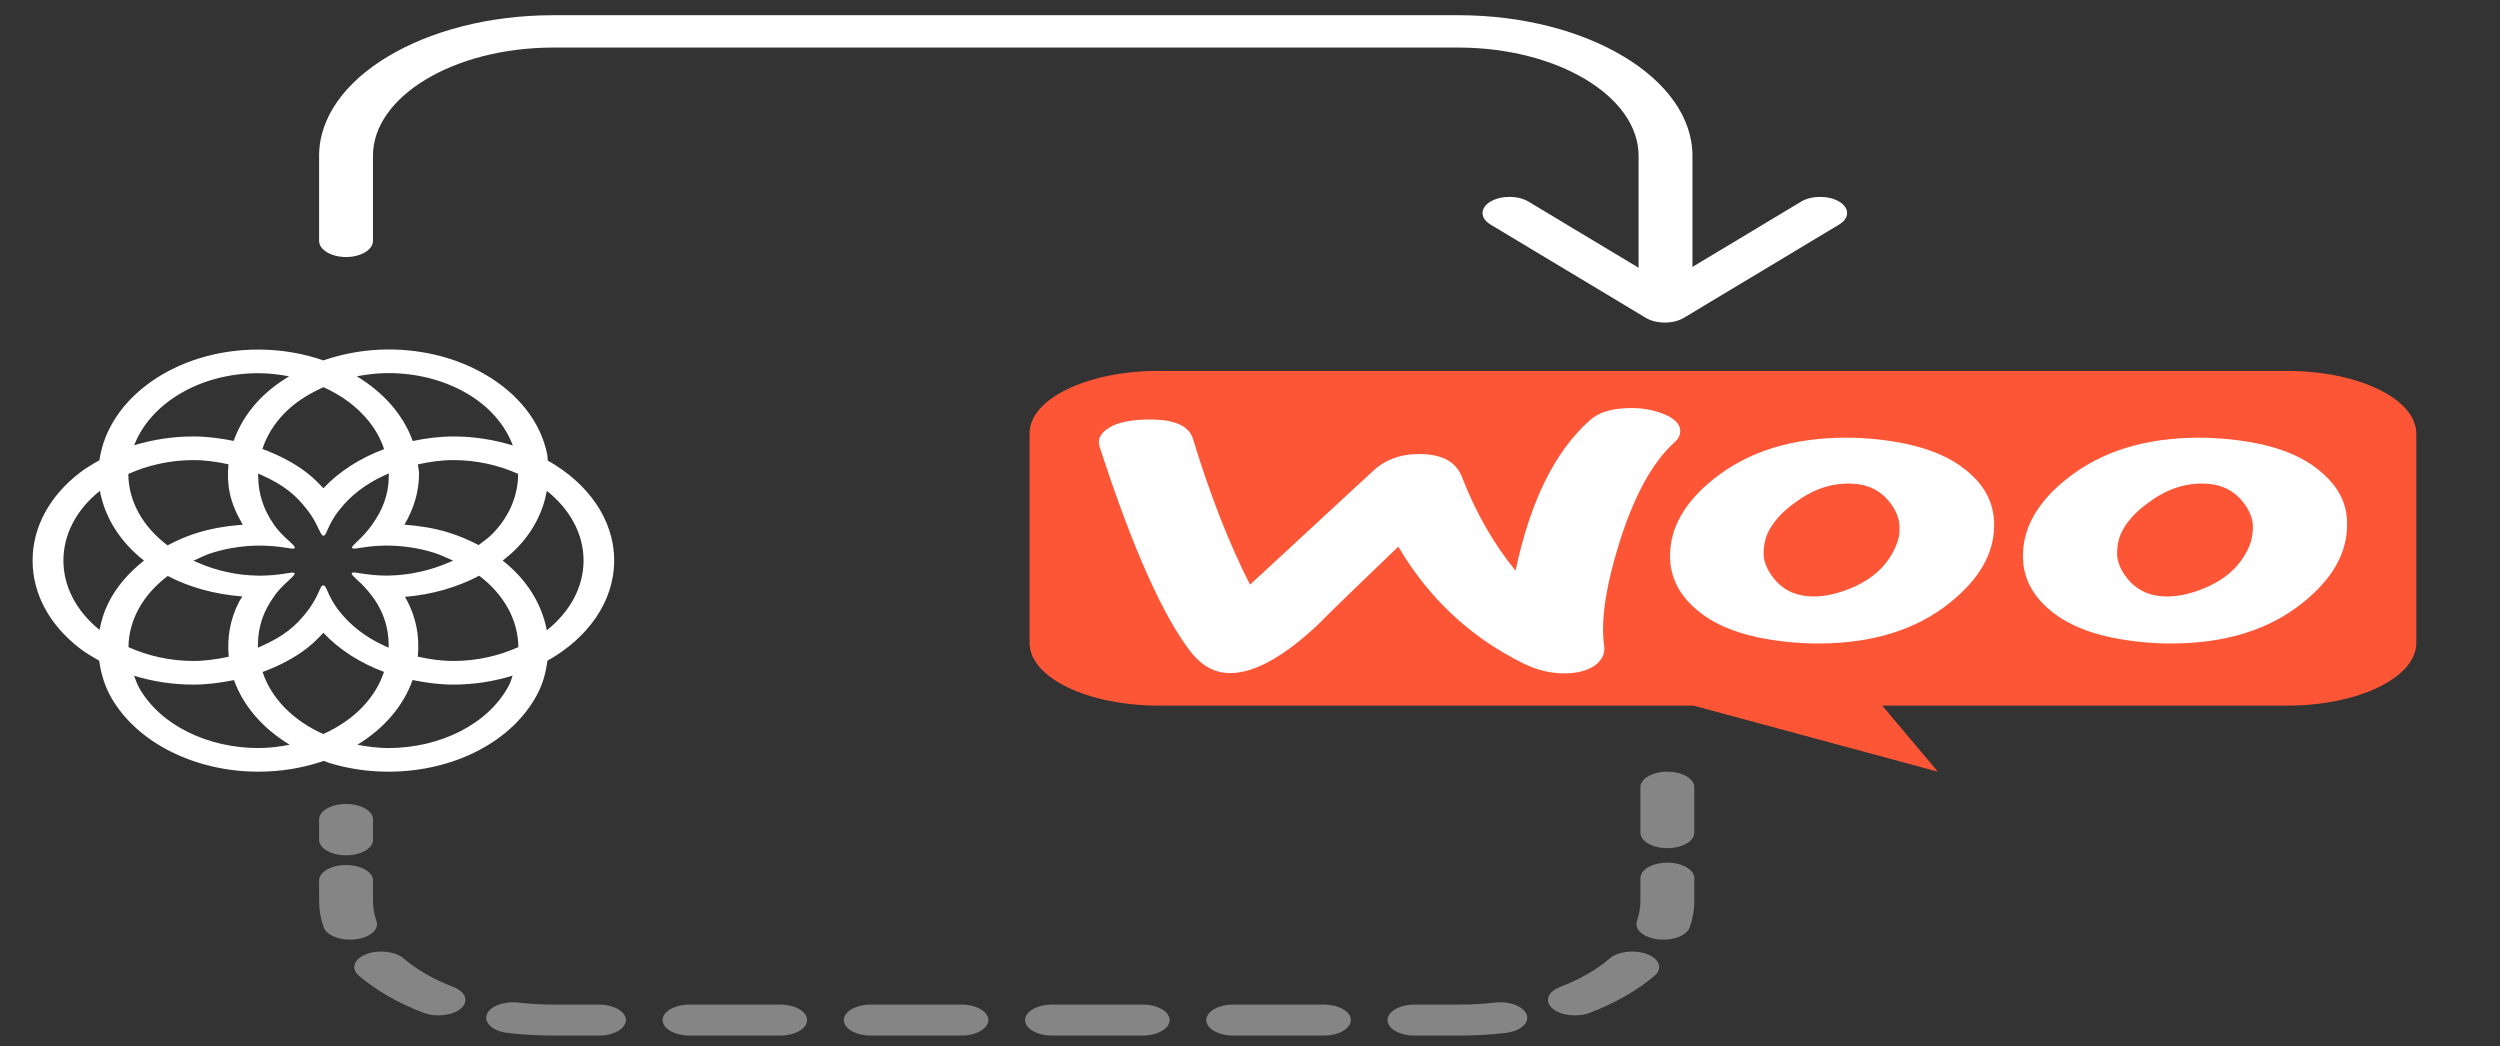 <svg width="239" height="100" viewBox="0 0 239 100" fill="none" xmlns="http://www.w3.org/2000/svg">
<rect x="0" y="0" width="239" height="100" fill="#333333" stroke="none"/>
<g clip-path="url(#clip0_1_310)">
<path d="M52.362 44.026C52.339 43.853 52.361 43.682 52.328 43.508C51.718 40.375 49.565 37.613 46.264 35.73C43.602 34.212 40.449 33.409 37.146 33.409C34.973 33.409 32.858 33.786 30.915 34.453C29.011 33.798 26.915 33.418 24.7 33.418C16.796 33.418 10.344 38.068 9.505 44.001C8.849 44.368 8.2 44.748 7.616 45.2C4.714 47.44 3.116 50.419 3.116 53.587C3.116 56.755 4.714 59.734 7.616 61.974C8.193 62.42 8.835 62.794 9.482 63.159C9.652 64.38 10.001 65.592 10.668 66.746C13.138 71.014 18.646 73.772 24.702 73.772C26.866 73.772 28.971 73.425 30.96 72.739C30.962 72.738 30.964 72.737 30.965 72.737C31.123 72.79 31.256 72.869 31.417 72.919C33.248 73.486 35.169 73.773 37.127 73.773C43.443 73.773 49.042 70.847 51.391 66.32C51.93 65.283 52.194 64.222 52.339 63.163C56.184 61.005 58.715 57.53 58.715 53.587C58.715 49.645 56.194 46.185 52.362 44.026ZM37.151 55.024C37.069 55.025 36.986 55.03 36.903 55.03C36.873 55.03 36.843 55.029 36.813 55.026C36.068 55.019 35.294 54.946 34.474 54.812L34.083 54.754C33.592 54.668 33.481 54.797 33.809 55.107L34.144 55.436C34.631 55.869 35.064 56.329 35.433 56.811C35.492 56.889 35.549 56.967 35.607 57.045C35.782 57.279 35.953 57.515 36.099 57.766C36.788 58.957 37.142 60.237 37.152 61.571L37.157 61.866L37.158 61.919L37.116 61.9L36.767 61.743C35.002 60.946 33.525 59.813 32.465 58.459C32.404 58.381 32.339 58.306 32.281 58.226C31.874 57.674 31.543 57.079 31.287 56.458L31.184 56.232C31.012 55.867 30.786 55.866 30.626 56.246L30.44 56.664L30.438 56.661C30.196 57.208 29.893 57.734 29.53 58.229C29.475 58.306 29.419 58.379 29.362 58.453C28.798 59.194 28.222 59.782 27.566 60.288C26.884 60.817 26.083 61.28 25.047 61.745L24.72 61.894L24.66 61.921V61.875L24.663 61.572C24.672 60.352 24.96 59.186 25.521 58.107C25.713 57.735 25.944 57.376 26.194 57.029C26.25 56.95 26.301 56.869 26.36 56.792C26.698 56.35 27.118 55.912 27.629 55.464L27.98 55.12C28.308 54.81 28.197 54.68 27.706 54.766L27.346 54.82C26.518 54.954 25.744 55.026 24.999 55.03C24.959 55.035 24.929 55.038 24.901 55.038C24.82 55.038 24.738 55.033 24.657 55.031C22.663 54.999 20.719 54.579 18.877 53.772L18.539 53.623L18.488 53.598L18.545 53.573L18.879 53.427C18.992 53.378 19.641 53.068 19.892 52.98C21.427 52.451 23.049 52.176 24.717 52.159C24.775 52.158 25.014 52.159 25.07 52.164C25.753 52.17 26.475 52.233 27.217 52.347L27.723 52.423C28.213 52.509 28.324 52.379 27.996 52.069L27.662 51.741C27.132 51.28 26.694 50.826 26.342 50.365C26.281 50.286 26.228 50.203 26.171 50.121C25.218 48.776 24.702 47.227 24.688 45.618L24.683 45.307L24.683 45.268L24.744 45.296L25.074 45.446C26.095 45.908 26.887 46.368 27.566 46.892C28.221 47.398 28.796 47.986 29.36 48.725C29.417 48.8 29.474 48.875 29.53 48.953C29.904 49.462 30.213 50.004 30.458 50.566L30.654 50.941C30.826 51.306 31.027 51.308 31.187 50.927L31.373 50.51L31.375 50.513C31.617 49.971 31.918 49.447 32.28 48.954C32.339 48.874 32.405 48.797 32.467 48.718C33.53 47.361 35.011 46.228 36.778 45.434L37.135 45.271L37.166 45.257V45.303L37.164 45.604C37.157 47.181 36.625 48.701 35.593 50.127C35.535 50.208 35.482 50.289 35.421 50.369C35.028 50.882 34.623 51.327 34.194 51.722L33.841 52.069C33.513 52.379 33.624 52.509 34.115 52.423L34.504 52.365C35.294 52.237 36.045 52.168 36.78 52.161L36.815 52.159C36.848 52.156 36.881 52.153 36.916 52.155C36.991 52.155 37.065 52.158 37.14 52.159C38.63 52.18 40.083 52.406 41.471 52.836C41.911 52.972 42.309 53.149 42.693 53.319L43.265 53.571L43.317 53.593L43.276 53.611L42.922 53.765C41.098 54.559 39.109 54.99 37.151 55.024ZM42.844 50.898C41.496 50.481 40.09 50.269 38.665 50.158C39.543 48.666 40.062 47.022 40.062 45.279C40.062 44.977 39.975 44.693 39.946 44.396C41.035 44.155 42.163 43.985 43.352 43.985C45.614 43.985 47.706 44.487 49.535 45.302C49.528 47.276 48.774 49.266 47.138 50.975C46.727 51.404 46.233 51.748 45.754 52.108C44.856 51.637 43.893 51.223 42.844 50.898ZM37.145 35.668C39.713 35.668 42.302 36.279 44.525 37.548C46.802 38.846 48.293 40.639 49.027 42.587C47.267 42.044 45.36 41.726 43.352 41.726C41.997 41.726 40.707 41.905 39.455 42.161C38.569 39.671 36.676 37.525 34.111 35.975C35.104 35.782 36.12 35.668 37.145 35.668ZM28.838 38.151C29.105 37.973 29.38 37.807 29.662 37.648C29.846 37.544 30.032 37.445 30.221 37.349C30.452 37.232 30.686 37.118 30.924 37.012C31.276 37.17 31.614 37.345 31.943 37.528C32.238 37.692 32.526 37.862 32.8 38.044C32.993 38.173 33.182 38.306 33.364 38.444C33.527 38.567 33.684 38.693 33.839 38.823C34.199 39.125 34.532 39.446 34.839 39.782C34.99 39.947 35.136 40.114 35.273 40.287C35.917 41.096 36.409 41.986 36.719 42.936C34.403 43.8 32.409 45.082 30.917 46.679C30.435 46.165 29.935 45.658 29.342 45.2C28.091 44.234 26.636 43.496 25.087 42.922C25.471 41.745 26.141 40.602 27.134 39.564C27.395 39.291 27.673 39.036 27.965 38.795C28.244 38.566 28.536 38.352 28.838 38.151ZM24.7 35.678C25.208 35.678 25.705 35.708 26.193 35.76C26.682 35.812 27.161 35.886 27.634 35.975C26.569 36.621 25.599 37.366 24.78 38.222C23.633 39.42 22.832 40.754 22.338 42.15C21.087 41.9 19.805 41.726 18.479 41.726C16.51 41.726 14.606 42.026 12.829 42.568C14.352 38.595 19.06 35.678 24.7 35.678ZM18.479 43.985C19.616 43.985 20.741 44.148 21.844 44.388C21.762 45.261 21.771 46.144 21.944 47.032C22.159 48.138 22.63 49.173 23.213 50.165C21.572 50.288 19.959 50.551 18.43 51.079C17.573 51.375 16.776 51.739 16.017 52.139C13.716 50.403 12.279 47.989 12.268 45.31C14.188 44.451 16.324 43.985 18.479 43.985ZM10.346 57.671C9.934 58.503 9.679 59.357 9.516 60.217C4.9 56.496 4.909 50.631 9.552 46.922C10.021 49.499 11.509 51.823 13.768 53.593C12.296 54.745 11.117 56.115 10.346 57.671ZM16.036 55.06C18.104 56.155 20.55 56.817 23.173 57.021C23.078 57.183 22.957 57.331 22.871 57.497C21.97 59.233 21.699 61.03 21.87 62.78C20.759 63.023 19.625 63.188 18.478 63.188C16.329 63.188 14.198 62.724 12.282 61.869C12.298 59.312 13.652 56.859 16.036 55.06ZM24.702 71.513C19.946 71.513 15.406 69.394 13.341 65.824C13.109 65.424 12.973 65.012 12.817 64.602C14.597 65.147 16.506 65.448 18.479 65.448C19.817 65.448 21.11 65.271 22.371 65.016C23.231 67.439 25.072 69.606 27.692 71.197C26.698 71.388 25.698 71.513 24.702 71.513ZM30.901 70.174C27.943 68.847 25.904 66.693 25.103 64.244C26.646 63.672 28.095 62.936 29.342 61.974C29.935 61.516 30.436 61.009 30.917 60.494C32.407 62.088 34.396 63.368 36.707 64.232C35.91 66.681 33.883 68.84 30.901 70.174ZM48.675 65.48C46.728 69.231 42.06 71.513 37.127 71.513C36.143 71.513 35.152 71.386 34.166 71.198C36.787 69.603 38.589 67.423 39.443 65.01C40.699 65.267 41.993 65.448 43.352 65.448C45.353 65.448 47.252 65.13 49.007 64.591C48.894 64.888 48.827 65.187 48.675 65.48ZM43.353 63.188C42.162 63.188 41.033 63.018 39.942 62.776C40.128 60.879 39.796 58.928 38.722 57.071C38.72 57.067 38.716 57.063 38.713 57.059C41.273 56.851 43.712 56.149 45.812 55.04C48.189 56.832 49.538 59.297 49.555 61.863C47.723 62.684 45.623 63.188 43.353 63.188ZM52.273 60.257C51.809 57.755 50.37 55.406 48.058 53.59C48.569 53.192 49.056 52.774 49.492 52.318C51.033 50.707 51.931 48.854 52.281 46.924C54.444 48.651 55.788 50.994 55.788 53.587C55.788 56.179 54.441 58.529 52.273 60.257Z" fill="white"/>
<path d="M110.731 35.459H218.642C225.471 35.459 231 38.143 231 41.459V61.458C231 64.773 225.472 67.457 218.642 67.457H179.944L185.256 73.773L161.896 67.457H110.786C103.957 67.457 98.428 64.773 98.428 61.458V41.459C98.374 38.17 103.902 35.459 110.731 35.459Z" fill="#FD5636"/>
<path d="M105.977 40.928C106.732 40.431 107.864 40.169 109.373 40.117C112.121 40.012 113.684 40.64 114.061 42.001C115.732 47.469 117.564 52.1 119.504 55.894L131.306 44.983C132.384 43.989 133.731 43.466 135.348 43.414C137.719 43.335 139.174 44.068 139.767 45.611C141.114 49.091 142.839 52.048 144.887 54.56C146.288 47.914 148.659 43.126 152.001 40.169C152.809 39.437 153.995 39.07 155.557 39.018C156.797 38.966 157.929 39.149 158.953 39.541C159.976 39.934 160.515 40.431 160.623 41.033C160.677 41.504 160.515 41.896 160.084 42.288C157.983 44.172 156.258 47.338 154.857 51.734C153.51 55.998 153.025 59.321 153.348 61.702C153.456 62.356 153.24 62.932 152.701 63.429C152.055 64.005 151.085 64.319 149.845 64.371C148.444 64.423 146.989 64.109 145.588 63.403C140.576 60.917 136.588 57.202 133.678 52.257C130.175 55.606 127.589 58.118 125.918 59.792C122.738 62.749 120.044 64.266 117.78 64.345C116.325 64.397 115.086 63.795 114.008 62.539C111.26 59.112 108.295 52.492 105.116 42.681C104.9 42.001 105.224 41.399 105.978 40.928L105.977 40.928ZM221.791 45.036C219.851 43.387 216.995 42.393 213.169 42C212.145 41.896 211.175 41.843 210.259 41.843C205.085 41.843 200.882 43.152 197.595 45.768C194.792 47.992 193.391 50.452 193.391 53.146C193.391 55.161 194.253 56.888 195.978 58.327C197.918 59.975 200.774 60.97 204.6 61.362C205.624 61.467 206.594 61.519 207.51 61.519C212.737 61.519 216.941 60.211 220.174 57.594C222.977 55.344 224.378 52.885 224.378 50.19C224.432 48.149 223.516 46.449 221.791 45.036ZM215.001 52.283C214.247 54.01 212.899 55.292 210.905 56.156C209.343 56.836 207.887 57.124 206.54 56.993C205.247 56.862 204.169 56.312 203.361 55.292C202.714 54.481 202.391 53.67 202.391 52.911C202.391 52.257 202.498 51.603 202.768 51.001C203.253 49.928 204.169 48.882 205.624 47.888C207.402 46.605 209.289 46.082 211.229 46.265C212.522 46.396 213.6 46.946 214.408 47.966C215.055 48.777 215.378 49.588 215.378 50.347C215.378 51.027 215.271 51.681 215.001 52.283ZM188.055 45.036C186.115 43.387 183.205 42.393 179.433 42C178.409 41.896 177.439 41.843 176.523 41.843C171.349 41.843 167.146 43.152 163.859 45.768C161.056 47.992 159.655 50.452 159.655 53.146C159.655 55.161 160.517 56.888 162.242 58.327C164.182 59.975 167.038 60.97 170.864 61.362C171.888 61.467 172.858 61.519 173.774 61.519C179.002 61.519 183.205 60.211 186.439 57.594C189.241 55.344 190.642 52.885 190.642 50.19C190.642 48.149 189.78 46.449 188.055 45.036ZM181.211 52.283C180.457 54.01 179.11 55.292 177.116 56.156C175.553 56.836 174.098 57.124 172.75 56.993C171.457 56.862 170.379 56.312 169.571 55.292C168.924 54.481 168.601 53.67 168.601 52.911C168.601 52.257 168.709 51.603 168.978 51.001C169.463 49.928 170.379 48.882 171.834 47.888C173.613 46.605 175.499 46.082 177.439 46.265C178.732 46.396 179.81 46.946 180.619 47.966C181.265 48.777 181.589 49.588 181.589 50.347C181.643 51.027 181.481 51.681 181.211 52.283Z" fill="white"/>
<path fill-rule="evenodd" clip-rule="evenodd" d="M52.895 4.547C43.417 4.547 35.655 9.209 35.655 14.896V23.025C35.655 23.879 34.502 24.572 33.08 24.572C31.659 24.572 30.506 23.879 30.506 23.025V14.896C30.506 7.499 40.577 1.454 52.895 1.454H139.409C151.727 1.454 161.798 7.499 161.798 14.896V28.517C161.798 29.371 160.645 30.063 159.223 30.063C157.801 30.063 156.649 29.371 156.649 28.517V14.896C156.649 9.209 148.886 4.547 139.409 4.547H52.895Z" fill="white"/>
<path fill-rule="evenodd" clip-rule="evenodd" d="M142.485 19.275C143.491 18.671 145.121 18.671 146.126 19.275L159.158 27.103L172.189 19.275C173.194 18.671 174.824 18.671 175.83 19.275C176.835 19.878 176.835 20.858 175.83 21.462L160.978 30.384C159.973 30.987 158.343 30.987 157.337 30.384L142.485 21.462C141.48 20.858 141.48 19.878 142.485 19.275Z" fill="white"/>
<path fill-rule="evenodd" clip-rule="evenodd" d="M52.926 96.038C51.774 96.038 50.649 95.972 49.562 95.848C48.166 95.688 46.808 96.208 46.529 97.01C46.251 97.812 47.157 98.593 48.553 98.753C49.97 98.915 51.432 99 52.926 99H57.257C58.681 99 59.835 98.337 59.835 97.519C59.835 96.701 58.681 96.038 57.257 96.038H52.926ZM63.343 97.519C63.343 98.337 64.497 99 65.921 99H74.584C76.007 99 77.162 98.337 77.162 97.519C77.162 96.701 76.007 96.038 74.584 96.038H65.921C64.497 96.038 63.343 96.701 63.343 97.519ZM80.669 97.519C80.669 98.337 81.823 99 83.247 99H91.91C93.334 99 94.488 98.337 94.488 97.519C94.488 96.701 93.334 96.038 91.91 96.038H83.247C81.823 96.038 80.669 96.701 80.669 97.519ZM97.996 97.519C97.996 98.337 99.15 99 100.573 99H109.237C110.66 99 111.815 98.337 111.815 97.519C111.815 96.701 110.66 96.038 109.237 96.038H100.573C99.15 96.038 97.996 96.701 97.996 97.519ZM115.322 97.519C115.322 98.337 116.476 99 117.9 99H126.563C127.987 99 129.141 98.337 129.141 97.519C129.141 96.701 127.987 96.038 126.563 96.038H117.9C116.476 96.038 115.322 96.701 115.322 97.519ZM132.648 97.519C132.648 98.337 133.803 99 135.226 99H139.558C141.051 99 142.514 98.915 143.931 98.753C145.327 98.593 146.233 97.812 145.954 97.01C145.676 96.208 144.318 95.688 142.922 95.848C141.835 95.972 140.71 96.038 139.558 96.038H135.226C133.803 96.038 132.648 96.701 132.648 97.519ZM44.058 96.417C44.851 95.737 44.536 94.817 43.353 94.361C41.471 93.636 39.847 92.704 38.583 91.623C37.789 90.944 36.187 90.764 35.006 91.22C33.824 91.677 33.51 92.597 34.304 93.276C35.942 94.675 38.043 95.882 40.481 96.821C41.663 97.277 43.264 97.096 44.058 96.417ZM148.426 96.417C149.219 97.096 150.821 97.277 152.003 96.821C154.441 95.882 156.542 94.675 158.179 93.276C158.974 92.597 158.66 91.677 157.478 91.22C156.296 90.764 154.695 90.944 153.9 91.623C152.636 92.704 151.013 93.636 149.13 94.361C147.948 94.817 147.633 95.737 148.426 96.417ZM33.971 89.8C35.367 89.64 36.273 88.86 35.993 88.058C35.776 87.433 35.662 86.787 35.662 86.125V84.179C35.662 83.361 34.508 82.698 33.084 82.698C31.66 82.698 30.506 83.361 30.506 84.179V86.125C30.506 86.984 30.654 87.824 30.938 88.638C31.217 89.44 32.575 89.961 33.971 89.8ZM158.513 89.8C159.909 89.961 161.267 89.44 161.546 88.638C161.829 87.824 161.978 86.984 161.978 86.125V83.951C161.978 83.133 160.823 82.47 159.4 82.47C157.976 82.47 156.822 83.133 156.822 83.951V86.125C156.822 86.787 156.708 87.433 156.49 88.058C156.211 88.86 157.117 89.64 158.513 89.8ZM33.084 81.767C34.508 81.767 35.662 81.104 35.662 80.286V78.34C35.662 77.522 34.508 76.859 33.084 76.859C31.66 76.859 30.506 77.522 30.506 78.34V80.286C30.506 81.104 31.66 81.767 33.084 81.767ZM159.4 81.084C160.823 81.084 161.978 80.421 161.978 79.602V75.254C161.978 74.436 160.823 73.773 159.4 73.773C157.976 73.773 156.822 74.436 156.822 75.254V79.602C156.822 80.421 157.976 81.084 159.4 81.084Z" fill="white" fill-opacity="0.4"/>
</g>
<defs>
<clipPath id="clip0_1_310">
<rect width="238.65" height="100" fill="white"/>
</clipPath>
</defs>
</svg>

